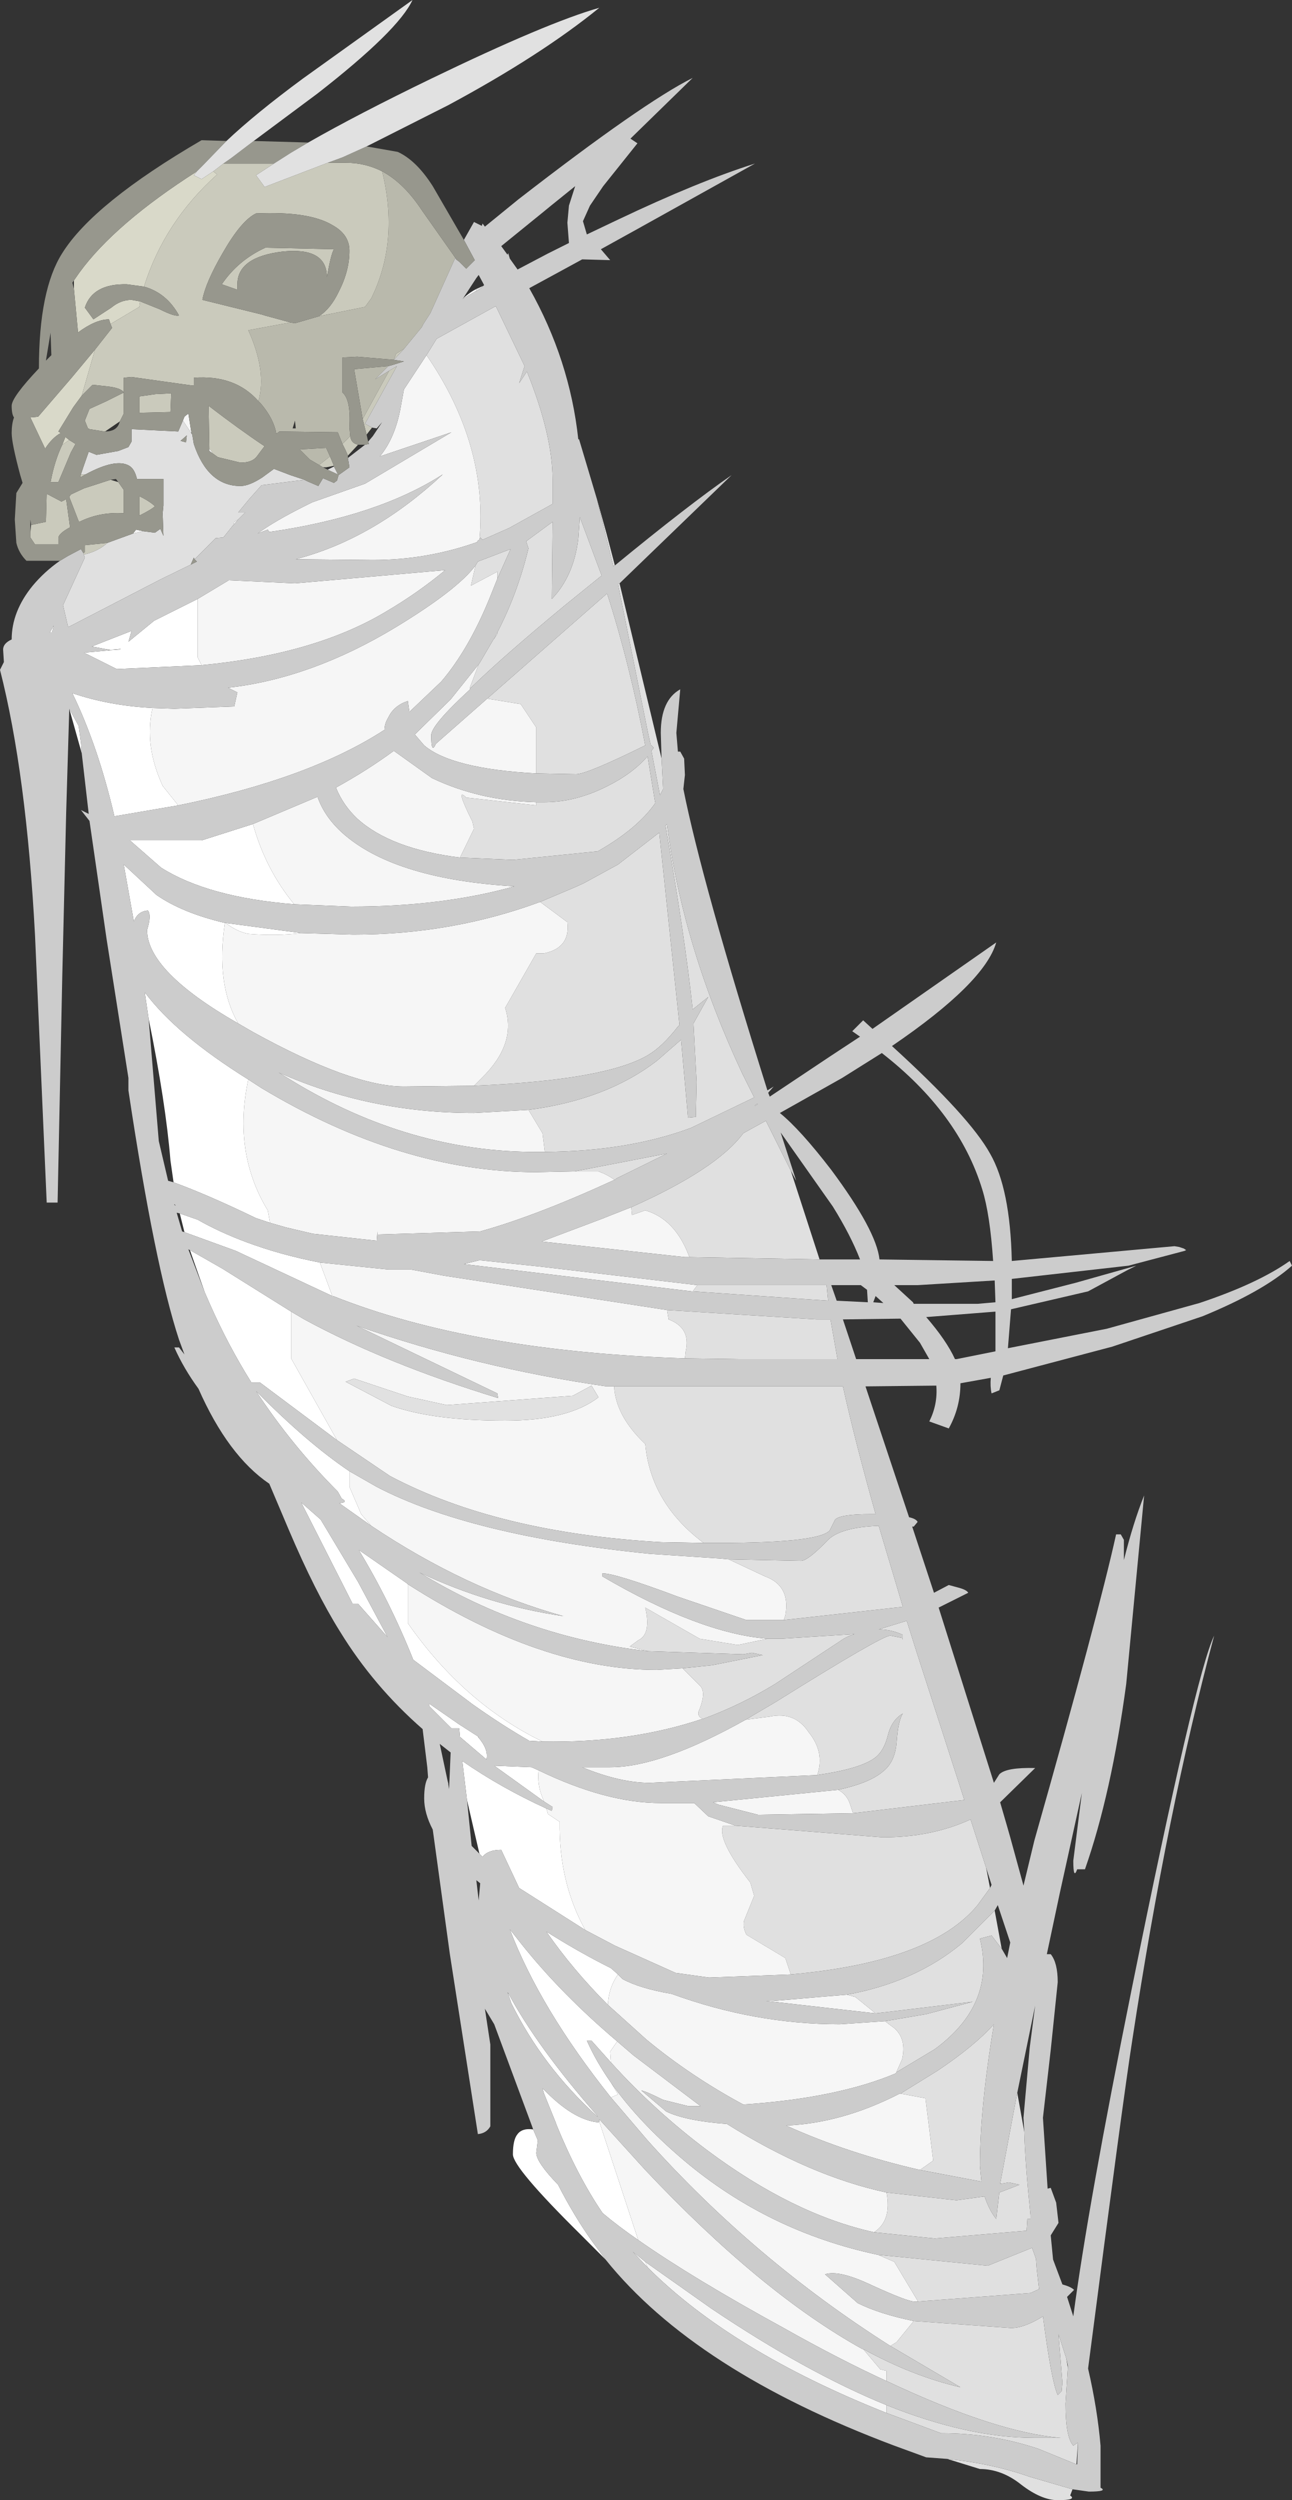 <?xml version="1.0" encoding="UTF-8" standalone="no"?>
<svg xmlns:ffdec="https://www.free-decompiler.com/flash" xmlns:xlink="http://www.w3.org/1999/xlink" ffdec:objectType="frame" height="160.5px" width="83.0px" xmlns="http://www.w3.org/2000/svg">
  <rect width="100%" height="100%" fill="#333333" stroke="none"/>
  <g transform="matrix(1.0, 0.0, 0.0, 1.0, 0.0, 0.0)">
    <use ffdec:characterId="1427" height="160.5" transform="matrix(1.0, 0.0, 0.0, 1.0, 0.0, 0.0)" width="83.0" xlink:href="#shape0"/>
  </g>
  <defs>
    <g id="shape0" transform="matrix(1.0, 0.0, 0.0, 1.0, 0.0, 0.0)">
      <path d="M24.55 11.0 Q25.95 11.75 27.1 13.5 L29.25 16.55 27.65 20.1 27.2 20.8 27.1 21.0 25.95 22.4 25.45 22.7 25.3 23.1 22.95 22.9 22.0 22.95 22.0 25.2 Q22.55 25.65 22.45 27.45 L22.5 28.0 22.0 28.5 21.7 27.75 17.95 27.7 17.75 27.85 Q17.6 26.9 16.75 25.9 L16.6 25.75 Q17.15 23.85 15.95 21.2 L18.65 20.7 18.95 20.75 20.5 20.3 23.45 19.7 23.85 19.15 Q25.65 15.5 24.55 11.0 M24.95 23.5 L24.1 24.35 25.0 23.8 23.3 26.9 22.75 23.7 24.95 23.5 M18.8 27.5 L19.0 27.5 18.95 27.0 18.8 27.5 M20.5 29.85 L19.9 29.5 19.25 28.85 20.95 28.75 21.2 29.3 20.5 29.85" fill="#b9b9ac" fill-rule="evenodd" stroke="none"/>
      <path d="M21.05 10.45 L22.25 10.45 Q23.45 10.45 24.55 11.0 25.65 15.5 23.85 19.15 L23.45 19.7 20.5 20.3 Q21.25 19.8 21.75 18.75 22.45 17.4 22.45 16.1 22.45 15.05 21.35 14.45 19.85 13.55 16.45 13.7 15.5 14.15 14.3 16.25 13.2 18.15 13.0 19.25 L16.85 20.2 17.0 20.25 18.65 20.7 15.95 21.2 Q17.15 23.85 16.6 25.75 15.1 24.05 12.45 24.25 L12.45 24.75 12.35 24.75 8.45 24.2 7.95 24.25 7.95 25.2 Q7.8 24.9 6.85 24.8 L5.95 24.7 5.25 25.4 6.1 22.45 7.2 21.05 7.1 20.8 8.95 19.7 9.0 19.35 10.25 19.85 Q11.25 20.35 11.5 20.25 10.7 18.8 9.25 18.4 10.55 14.25 13.95 11.2 L13.7 11.0 14.35 10.5 17.6 10.5 16.45 11.25 17.0 12.0 21.05 10.45 M21.45 16.0 Q21.25 16.35 21.0 17.8 21.0 15.85 18.15 16.15 15.25 16.5 15.25 18.25 L15.25 18.6 14.25 18.25 Q15.3 16.7 17.05 15.9 L21.45 16.0 M23.3 26.9 L25.0 23.8 25.5 23.5 23.45 27.2 23.9 27.45 23.55 27.9 23.3 26.9 M5.4 35.6 L5.35 35.5 5.45 35.45 5.45 35.0 6.9 34.85 Q6.3 35.4 5.4 35.6 M22.5 28.0 Q22.55 28.45 23.0 28.55 L22.35 29.25 22.2 28.9 22.0 28.5 22.5 28.0 M25.3 23.1 L25.45 22.7 25.95 22.4 25.3 23.1 M5.2 30.45 L5.3 30.45 5.5 30.45 5.15 30.65 5.2 30.45 M13.45 28.8 L13.4 26.05 Q15.35 27.55 17.0 28.65 L16.95 28.7 16.5 29.3 Q16.2 29.7 15.45 29.7 L14.0 29.35 13.65 29.1 13.6 29.0 13.45 28.8 M20.5 29.85 L21.2 29.3 21.45 29.9 20.95 30.0 20.75 30.0 20.5 29.85 M11.0 25.25 L10.95 26.45 8.95 26.5 8.95 25.45 10.0 25.3 11.0 25.25 M7.7 27.05 L6.75 27.7 6.7 27.7 5.75 27.55 5.7 27.5 5.7 27.55 5.65 27.5 5.45 27.0 5.75 26.25 6.85 25.75 7.95 25.2 7.95 26.55 7.7 27.05 M7.1 30.8 L7.6 30.95 7.95 31.45 7.95 32.95 Q6.4 32.85 5.1 33.5 L5.05 33.45 4.45 31.9 4.55 31.75 4.65 31.7 5.4 31.35 7.1 30.8 M4.45 28.25 L4.85 28.5 4.55 29.05 3.75 30.95 3.25 30.95 Q3.5 29.6 4.0 28.55 L4.45 28.25 M2.0 33.7 L2.95 33.5 3.0 31.7 3.95 32.2 4.25 32.05 4.5 33.85 Q3.75 34.25 3.75 34.55 L3.75 34.95 2.25 34.95 1.95 34.5 1.95 34.25 1.95 34.2 2.0 33.7 M8.95 32.2 L8.95 31.85 Q9.65 32.2 9.95 32.5 9.75 32.7 8.95 33.1 L8.95 32.2" fill="#cacabc" fill-rule="evenodd" stroke="none"/>
      <path d="M68.9 159.8 L68.75 160.2 Q69.2 160.5 67.95 160.5 66.9 160.5 65.6 159.5 64.35 158.5 62.95 158.5 L60.85 157.85 Q63.75 158.15 66.15 159.0 L68.9 159.8 M38.35 32.05 L38.95 34.2 39.5 36.3 39.4 36.35 38.35 32.05 M39.8 37.45 L42.5 48.7 42.6 50.65 42.4 51.05 41.85 48.2 42.0 48.0 41.8 47.8 41.65 47.15 39.7 37.5 39.8 37.45 M19.55 30.8 L16.8 31.15 16.0 32.05 15.3 32.9 15.75 32.9 15.3 33.35 Q15.15 33.45 15.05 33.5 L15.0 33.7 14.95 33.75 14.35 34.5 13.85 34.55 12.5 35.9 12.45 35.8 12.25 36.25 10.3 37.2 4.4 40.25 4.35 40.15 4.05 38.85 5.45 35.8 5.4 35.65 5.4 35.6 Q6.3 35.4 6.9 34.85 L8.55 34.25 9.2 34.1 9.95 34.2 10.3 33.95 10.5 34.4 10.45 32.95 10.5 32.45 10.5 32.1 10.5 30.75 8.8 30.75 Q8.65 30.1 8.3 29.9 7.45 29.4 5.5 30.45 L5.3 30.45 5.2 30.45 5.35 30.0 5.7 29.0 6.2 29.2 7.6 28.95 8.25 28.7 8.45 28.35 8.45 27.55 11.45 27.7 11.75 27.0 12.25 27.75 12.35 27.9 12.45 28.5 Q13.35 31.2 15.45 31.2 16.0 31.2 16.85 30.65 L17.6 30.1 18.65 30.5 19.55 30.8 M30.6 18.7 L30.6 18.55 31.05 18.35 30.9 18.5 30.6 18.7 M27.4 22.8 L28.05 21.75 31.85 19.65 33.7 23.5 33.35 24.6 33.85 23.85 Q35.5 27.95 35.5 30.8 L35.5 32.35 32.7 33.9 31.0 34.65 30.85 34.5 30.8 34.65 Q31.35 28.55 27.4 22.8 M11.95 28.4 L12.0 27.95 11.6 28.3 11.95 28.4 M30.55 36.3 L30.7 36.05 32.8 35.25 31.95 37.15 31.95 36.7 30.25 37.6 30.55 36.3 M31.95 40.6 Q33.25 38.1 33.95 35.2 L33.8 34.75 35.5 33.5 35.45 38.45 Q36.85 37.0 37.15 34.6 L37.25 33.2 38.65 36.95 36.3 38.85 Q32.3 42.15 30.2 44.2 L30.2 44.25 30.2 44.1 30.75 42.65 30.85 42.5 31.7 41.05 31.75 41.0 31.95 40.7 31.95 40.6 M31.3 44.85 L37.8 39.15 39.0 38.1 Q40.45 42.6 41.45 47.85 37.7 49.7 37.0 49.7 L34.45 49.65 34.45 46.7 33.45 45.2 31.3 44.85 M29.55 55.05 L30.45 53.2 30.35 52.75 Q29.2 50.45 29.95 51.2 L34.45 51.7 34.45 51.5 34.95 51.5 Q37.0 51.5 39.05 50.45 40.65 49.65 41.6 48.55 L42.05 51.3 42.1 51.55 Q40.95 53.2 38.4 54.65 L32.95 55.2 29.55 55.05 M30.45 69.7 L30.95 69.2 Q33.2 67.0 32.45 64.7 L34.45 61.2 34.95 61.2 Q36.65 60.85 36.45 59.2 L34.7 57.9 36.95 56.95 37.5 56.7 39.7 55.5 42.35 53.45 43.65 65.8 43.55 65.9 Q42.55 67.2 41.6 67.75 38.85 69.35 30.45 69.7 M35.0 73.95 L34.85 72.75 33.95 71.25 Q38.95 70.6 42.2 68.1 L43.75 66.75 44.2 71.75 44.7 71.7 44.75 69.45 44.55 65.7 45.5 64.0 44.5 64.8 Q44.0 60.1 42.75 53.0 L42.85 52.9 Q43.85 60.75 47.7 68.95 L48.45 70.45 44.4 72.4 Q40.4 73.9 35.0 73.95 M36.9 75.2 L42.85 74.05 39.6 75.65 39.5 75.75 Q39.0 75.4 38.45 75.2 L36.9 75.2 M39.45 89.0 L54.15 89.0 Q54.95 92.6 56.25 97.2 L55.95 97.2 Q54.0 97.2 53.65 97.55 L53.3 98.25 Q52.55 99.1 45.2 99.05 41.8 96.5 41.45 92.7 39.55 90.9 39.45 89.0 M44.5 82.9 L44.8 82.5 44.95 82.5 53.1 82.5 53.2 83.5 44.5 82.9 M44.3 80.7 L44.25 80.6 Q43.35 78.25 41.45 77.7 L40.6 78.0 40.55 77.5 Q46.05 75.05 47.75 72.75 L49.2 71.95 50.8 75.15 52.65 80.85 44.3 80.7 M42.85 84.1 L52.45 84.7 53.35 84.7 53.8 87.25 47.45 87.25 44.0 87.2 44.05 86.75 Q44.4 85.25 42.95 84.7 L42.85 84.1 M46.8 100.1 L51.45 100.2 Q51.9 100.2 53.15 98.9 53.95 98.05 56.45 97.95 L58.0 103.15 50.35 104.0 50.45 103.7 Q50.8 101.8 49.15 101.2 L46.8 100.1 M49.3 105.2 L49.35 105.2 50.2 105.2 54.9 104.9 Q54.55 105.0 54.2 105.2 L49.8 108.1 Q47.6 109.45 45.15 110.35 44.7 110.15 44.95 109.7 45.35 108.65 45.0 108.25 L43.85 107.1 45.75 106.9 49.0 106.25 48.3 106.1 47.75 106.2 41.65 106.0 40.45 105.7 41.0 105.3 Q41.85 104.9 41.45 103.2 L44.95 105.2 47.4 105.6 49.3 105.2 M48.5 70.95 L48.65 70.85 48.65 70.9 48.5 71.0 48.5 70.95 M63.9 122.65 L64.35 125.1 63.7 124.25 62.95 124.45 Q64.0 128.65 60.05 131.55 L57.55 133.05 57.55 133.1 57.95 132.2 Q58.25 130.9 57.45 130.2 L56.85 129.75 59.5 129.3 62.5 128.5 56.25 129.25 54.95 128.2 54.4 128.05 Q58.8 127.25 61.8 124.75 L63.9 122.65 M63.6 121.2 L62.8 122.3 Q59.8 125.95 50.8 126.75 L50.45 125.7 47.95 124.2 Q47.7 123.7 47.8 123.3 L48.45 121.7 48.2 120.85 Q46.05 118.1 46.45 117.2 L47.25 117.2 56.7 117.95 Q59.85 117.95 62.35 116.8 L63.35 119.9 63.6 121.2 M53.85 114.9 Q55.9 114.45 56.75 113.7 57.5 113.1 57.6 111.85 57.7 110.45 58.0 110.0 57.3 110.4 57.05 111.35 56.8 112.4 56.2 112.85 55.25 113.55 52.5 113.95 53.0 112.5 51.95 111.2 51.05 109.85 49.45 110.2 L47.9 110.4 49.85 109.25 Q56.65 105.0 57.2 105.0 L57.95 105.15 58.0 105.25 58.0 104.95 Q57.25 104.6 56.45 104.6 L58.25 104.05 58.85 105.95 61.95 115.55 54.8 116.4 54.6 115.8 Q54.4 115.2 53.85 114.9 M57.85 134.4 L60.2 132.95 Q62.6 131.35 63.85 129.95 62.95 135.3 62.95 139.05 L63.05 140.05 59.1 139.3 59.95 138.7 59.45 134.7 57.85 134.4 M56.15 143.3 Q57.3 142.55 56.95 140.75 L61.45 141.25 63.25 141.0 Q63.55 141.9 64.0 142.45 L64.2 140.75 65.5 140.25 64.8 140.1 64.25 140.2 65.35 134.35 65.8 136.85 Q65.85 138.8 66.2 142.2 L66.2 142.45 66.0 142.45 65.95 143.2 60.05 143.7 56.15 143.3 M56.95 154.9 L56.95 154.4 Q62.2 156.5 66.45 156.5 L68.15 156.5 Q63.95 156.15 56.95 152.85 L56.95 152.2 56.55 152.1 55.45 150.8 Q58.65 152.55 61.7 153.25 L57.2 150.6 57.6 150.35 58.7 149.0 64.95 149.45 Q65.8 149.45 67.0 148.7 67.55 152.9 67.95 153.75 L68.2 153.5 68.25 152.95 68.0 149.85 68.5 151.4 68.6 152.0 68.45 154.3 Q68.45 156.45 68.95 157.0 L69.25 156.8 69.15 158.2 66.7 157.2 Q63.7 156.2 60.45 156.2 L56.95 154.9 M58.95 147.75 L58.95 147.7 57.45 145.2 56.4 144.75 63.45 145.45 66.3 144.3 66.55 145.0 66.6 145.65 66.75 146.95 66.2 147.2 58.95 147.75" fill="#e0e0e0" fill-rule="evenodd" stroke="none"/>
      <path d="M15.3 33.35 L15.0 33.7 15.05 33.5 Q15.15 33.45 15.3 33.35 M5.4 35.65 L5.4 35.6 5.4 35.65 M30.6 18.7 L30.55 18.7 29.7 19.2 29.75 19.15 Q30.2 18.75 30.6 18.55 L30.6 18.7 M27.4 22.8 Q31.35 28.55 30.8 34.65 L30.7 34.7 30.65 34.8 Q27.4 35.95 23.95 35.95 L19.0 35.9 Q24.0 34.6 28.45 30.45 24.25 33.15 17.3 34.15 L17.2 34.0 16.55 34.25 Q17.65 33.45 19.55 32.5 L20.05 32.25 23.45 31.05 29.0 27.75 24.4 29.3 Q25.4 28.1 25.75 26.1 L25.95 25.0 27.4 22.8 M12.25 27.75 L11.75 27.0 11.85 26.75 Q11.9 26.7 12.1 26.55 L12.3 27.8 12.25 27.75 M9.2 34.1 L8.55 34.25 8.7 34.05 8.75 34.0 9.2 34.1 M13.45 28.8 L13.6 29.0 13.65 29.1 13.45 28.95 13.45 28.8 M12.95 42.7 L12.7 42.2 12.7 38.45 14.7 37.25 18.95 37.45 28.6 36.6 Q26.85 38.05 24.9 39.2 20.3 42.0 12.95 42.7 M3.35 40.6 L3.2 40.6 3.45 40.15 3.35 40.6 M11.45 51.7 L10.45 50.45 Q9.25 47.85 9.8 45.45 L11.2 45.5 15.05 45.35 15.25 44.45 14.65 44.15 Q20.0 43.55 25.45 40.25 29.4 37.85 30.55 36.3 L30.25 37.6 31.95 36.7 31.95 37.15 31.45 38.4 Q30.1 41.7 28.35 43.75 L26.3 45.7 26.2 45.0 Q25.3 45.3 24.95 46.05 24.7 46.45 24.7 46.85 19.85 50.0 11.45 51.7 M31.95 40.6 L31.95 40.7 31.75 41.0 31.95 40.6 M30.75 42.65 L30.2 44.1 30.2 44.25 Q27.7 46.55 27.7 47.2 27.7 48.45 28.0 47.75 L31.3 44.85 33.45 45.2 34.45 46.7 34.45 49.65 Q29.0 49.35 27.25 47.85 L26.65 47.15 28.95 44.9 30.75 42.65 M34.45 51.5 L34.45 51.7 29.95 51.2 Q29.2 50.45 30.35 52.75 L30.45 53.2 29.55 55.05 Q25.1 54.5 22.95 52.55 22.05 51.7 21.6 50.6 L21.6 50.55 Q23.6 49.45 25.3 48.2 L27.75 49.95 Q30.8 51.4 34.45 51.5 M34.7 57.9 L36.45 59.2 Q36.65 60.85 34.95 61.2 L34.45 61.2 32.45 64.7 Q33.2 67.0 30.95 69.2 L30.45 69.7 25.95 69.75 Q22.6 69.75 16.25 66.25 L15.3 65.7 Q13.85 63.15 14.45 59.25 L14.5 59.25 Q15.2 59.8 15.95 59.95 17.75 60.1 19.35 59.9 L22.7 60.0 Q29.0 60.0 34.7 57.9 M16.25 52.9 L20.4 51.15 20.45 51.3 Q20.95 52.6 22.2 53.65 25.55 56.45 33.05 56.9 28.4 58.2 22.55 58.2 L18.9 58.05 Q17.05 55.8 16.25 52.9 M33.95 71.25 L34.85 72.75 35.0 73.95 34.45 73.95 Q26.3 73.95 18.8 69.4 L17.9 68.85 Q23.75 71.45 30.45 71.45 L33.95 71.25 M17.35 78.5 L17.2 77.7 Q14.95 74.0 15.95 69.3 L16.8 69.85 Q25.8 75.25 34.45 75.25 L36.8 75.2 36.9 75.2 38.45 75.2 Q39.0 75.4 39.5 75.75 L39.45 75.75 Q34.45 78.05 30.85 79.05 L24.25 79.25 24.25 79.05 24.2 79.65 20.1 79.2 18.4 78.8 17.35 78.5 M21.35 83.2 L20.55 81.05 24.95 81.5 25.0 81.5 25.15 81.5 26.4 81.5 28.55 81.9 42.85 84.1 42.95 84.7 Q44.4 85.25 44.05 86.75 L44.0 87.2 Q30.3 86.75 21.4 83.2 L21.35 83.2 M18.7 84.2 L19.55 84.7 Q24.8 87.55 32.0 89.75 L31.95 89.45 22.9 85.1 Q30.65 87.8 38.95 89.0 L39.45 89.0 Q39.55 90.9 41.45 92.7 41.8 96.5 45.2 99.05 L42.5 99.0 Q31.95 98.4 25.05 94.75 L21.65 92.45 18.7 87.2 18.7 84.2 M44.5 82.9 L44.45 82.9 29.8 81.15 30.8 80.9 34.6 81.3 44.8 82.5 44.5 82.9 M44.3 80.7 L44.0 80.7 34.8 79.7 38.65 78.25 40.55 77.5 40.6 78.0 41.45 77.7 Q43.35 78.25 44.25 80.6 L44.3 80.7 M28.7 90.2 L26.2 89.65 22.75 88.5 22.2 88.7 25.15 90.25 Q27.85 91.2 32.45 91.2 36.5 91.2 38.45 89.7 L38.0 88.95 36.8 89.6 28.7 90.2 M22.45 94.45 L24.2 95.45 Q30.25 98.6 41.75 99.75 L46.25 100.05 46.75 100.1 46.8 100.1 49.15 101.2 Q50.8 101.8 50.45 103.7 L50.35 104.0 47.95 104.0 43.55 102.5 Q39.55 101.0 38.7 101.0 L38.7 101.2 Q44.95 104.85 49.3 105.2 L47.4 105.6 44.95 105.2 41.45 103.2 Q41.85 104.9 41.0 105.3 L40.45 105.7 41.65 106.0 Q33.75 105.1 26.95 100.95 31.4 103.05 36.2 103.75 29.9 102.0 23.85 97.95 L23.2 97.2 22.45 95.45 22.45 94.45 M45.15 110.35 L45.1 110.35 Q40.5 111.9 34.85 111.8 29.8 109.35 26.2 104.2 L26.2 101.7 Q34.8 107.2 42.2 107.2 L43.85 107.1 45.0 108.25 Q45.35 108.65 44.95 109.7 44.7 110.15 45.15 110.35 M57.55 133.1 Q53.75 134.7 47.75 135.1 44.4 133.3 41.55 130.95 L39.05 128.7 Q39.1 127.6 39.7 126.75 L40.0 127.05 Q41.1 127.65 43.15 128.0 48.5 129.95 53.95 129.95 L56.85 129.75 57.45 130.2 Q58.25 130.9 57.95 132.2 L57.55 133.1 M56.25 129.25 L49.2 128.45 49.7 128.45 54.4 128.05 54.95 128.2 56.25 129.25 M50.8 126.75 L45.55 126.95 43.4 126.65 39.5 124.9 37.6 123.9 Q35.9 120.85 35.95 116.95 L35.2 116.45 35.1 116.1 35.45 116.25 35.5 116.0 34.95 115.65 34.85 115.4 Q34.5 114.55 34.6 113.65 38.95 115.75 42.45 115.75 L44.6 115.75 45.5 116.6 47.25 117.2 46.45 117.2 Q46.05 118.1 48.2 120.85 L48.45 121.7 47.8 123.3 Q47.7 123.7 47.95 124.2 L50.45 125.7 50.8 126.75 M53.85 114.9 Q54.4 115.2 54.6 115.8 L54.8 116.4 48.7 116.5 46.15 115.85 45.8 115.7 53.85 114.9 M47.9 110.4 L49.45 110.2 Q51.05 109.85 51.95 111.2 53.0 112.5 52.5 113.95 L41.75 114.45 Q39.85 114.45 37.4 113.45 L39.2 113.45 Q42.45 113.45 47.9 110.4 M59.1 139.3 Q54.5 138.25 50.5 136.45 54.1 136.3 57.8 134.4 L57.85 134.4 59.45 134.7 59.95 138.7 59.1 139.3 M39.65 131.05 L40.7 131.95 45.0 135.2 44.2 135.2 42.6 134.8 Q41.5 134.25 41.2 134.2 L42.8 135.55 Q44.05 136.15 46.7 136.35 52.05 139.7 56.95 140.75 57.3 142.55 56.15 143.3 50.95 142.15 45.45 138.05 42.05 135.5 39.25 132.4 L39.2 131.7 39.65 131.05 M41.45 145.2 L45.7 148.2 Q51.8 152.3 56.95 154.4 L56.95 154.9 Q47.0 150.95 41.6 145.55 L41.45 145.2 M56.95 152.85 Q53.9 151.45 50.35 149.45 44.5 146.25 41.0 143.8 L38.5 136.2 38.5 136.05 41.45 139.3 Q48.9 147.2 55.4 150.8 L55.45 150.8 56.55 152.1 56.95 152.2 56.95 152.85 M57.2 150.6 Q48.45 145.05 41.6 137.4 L39.25 134.65 39.7 134.45 39.25 133.7 Q41.0 136.2 43.95 138.7 49.35 143.25 56.4 144.75 L57.45 145.2 58.95 147.7 58.95 147.75 58.75 147.75 Q58.3 147.75 56.0 146.7 53.9 145.7 53.0 146.0 L55.1 147.85 Q56.5 148.55 58.7 149.0 L57.6 150.35 57.2 150.6 M38.35 135.8 L38.4 135.9 38.35 135.85 38.35 135.8" fill="#f6f6f6" fill-rule="evenodd" stroke="none"/>
      <path d="M12.65 11.0 L12.45 11.25 12.95 11.5 13.7 11.0 13.95 11.2 Q10.55 14.25 9.25 18.4 L8.15 18.25 Q5.95 18.2 5.45 19.75 L6.0 20.5 7.15 19.75 Q7.75 19.25 8.45 19.25 L9.0 19.35 8.95 19.7 7.1 20.8 7.0 20.5 Q6.15 20.5 5.0 21.35 L5.0 21.2 4.75 18.55 4.75 18.0 5.1 17.5 Q7.4 14.35 12.65 11.0 M6.1 22.45 L5.25 25.4 4.7 26.15 3.75 27.7 3.9 27.8 Q3.35 28.1 2.9 28.8 L1.95 26.8 2.45 26.75 4.6 24.25 6.1 22.45 M4.0 28.55 L4.2 28.05 4.45 28.25 4.0 28.55" fill="#d9d9c9" fill-rule="evenodd" stroke="none"/>
      <path d="M38.9 145.05 L37.25 143.4 Q32.95 139.15 32.95 138.3 32.95 137.35 33.25 137.0 33.55 136.6 34.25 136.7 L34.55 137.4 34.45 138.2 Q34.45 138.8 35.85 140.25 36.9 142.3 38.05 143.9 L38.9 145.05 M5.25 48.35 L4.45 45.5 5.05 46.6 5.2 47.7 5.25 48.35 M7.05 41.7 L6.95 41.7 5.9 41.5 8.45 40.5 8.25 41.2 9.9 39.85 12.7 38.45 12.7 42.2 12.95 42.7 7.5 42.95 5.4 41.9 7.0 41.75 7.7 41.7 7.75 41.65 7.2 41.7 7.05 41.7 M11.45 51.7 L7.35 52.4 Q6.3 47.9 4.65 44.5 7.0 45.3 9.8 45.45 9.25 47.85 10.45 50.45 L11.45 51.7 M19.35 59.9 Q17.75 60.1 15.95 59.95 15.2 59.8 14.5 59.25 L19.35 59.9 M14.45 59.25 Q13.85 63.15 15.3 65.7 9.45 62.35 9.45 59.7 9.75 58.75 9.5 58.45 8.85 58.5 8.6 59.15 L7.95 55.5 10.05 57.45 Q11.7 58.6 14.45 59.25 M16.25 52.9 Q17.05 55.8 18.9 58.05 13.35 57.6 10.35 55.7 L8.35 53.95 12.95 53.95 16.25 52.9 M9.55 65.4 L9.3 63.7 Q11.3 66.4 15.95 69.3 14.95 74.0 17.2 77.7 L17.35 78.5 16.45 78.2 Q13.35 76.7 11.15 75.9 L10.95 74.5 Q10.65 70.8 9.55 65.4 M11.85 79.1 L11.55 77.9 12.7 78.3 Q14.1 79.1 15.85 79.75 18.0 80.55 20.55 81.05 L21.35 83.2 15.15 80.3 11.85 79.1 M13.15 82.95 L12.2 80.25 14.3 81.45 18.7 84.2 18.7 87.2 21.65 92.45 16.7 88.75 16.15 88.75 Q14.65 86.35 13.5 83.75 L13.15 82.95 M23.85 97.95 L21.8 96.5 Q22.4 96.45 21.95 96.2 L21.7 95.75 Q18.75 92.8 16.45 89.3 19.7 92.6 22.45 94.45 L22.45 95.45 23.2 97.2 23.85 97.95 M34.85 111.8 L34.0 111.75 Q32.25 110.75 30.35 109.4 L26.55 106.55 Q25.05 102.8 23.05 99.5 L26.15 101.65 26.2 101.7 26.2 104.2 Q29.8 109.35 34.85 111.8 M19.35 96.45 L20.6 97.55 23.0 101.55 24.9 105.1 23.0 102.95 22.65 102.95 19.35 96.45 M39.05 128.7 Q36.8 126.45 35.1 124.0 L35.5 124.25 Q37.35 125.4 39.25 126.35 L39.7 126.75 Q39.1 127.6 39.05 128.7 M37.6 123.9 L33.35 121.2 32.2 118.75 Q31.35 118.75 31.0 119.2 L30.8 119.0 30.0 115.55 29.7 113.05 Q32.15 114.75 35.1 116.1 L35.2 116.45 35.95 116.95 Q35.9 120.85 37.6 123.9 M34.95 115.65 L31.75 113.35 34.15 113.45 34.6 113.65 Q34.5 114.55 34.85 115.4 L34.95 115.65 M39.65 131.05 L39.2 131.7 39.25 132.4 38.0 131.0 37.7 131.0 Q38.3 132.35 39.25 133.7 L39.7 134.45 39.25 134.65 Q34.7 128.95 32.75 123.85 L33.5 124.8 Q36.05 128.0 39.65 131.05 M41.45 145.2 L41.6 145.55 40.65 144.55 41.45 145.2 M41.0 143.8 Q39.7 142.9 38.75 142.1 L38.7 142.05 Q37.1 139.7 35.75 136.4 L35.7 136.25 34.95 134.4 34.85 134.05 Q36.8 136.1 38.45 136.25 L38.5 136.2 41.0 143.8 M27.6 109.55 L27.55 109.35 29.5 110.7 30.75 111.5 30.7 111.5 Q31.4 112.3 31.25 112.95 L29.55 111.5 29.5 110.95 29.0 110.95 27.6 109.55 M32.65 127.95 Q34.5 131.4 38.35 135.8 L38.35 135.85 Q34.85 132.65 32.85 128.6 L32.65 128.0 32.65 127.95" fill="#ffffff" fill-rule="evenodd" stroke="none"/>
      <path d="M42.5 48.7 L42.45 47.05 Q42.45 44.95 43.7 44.25 L43.45 47.05 43.55 48.25 43.7 48.25 43.95 48.7 44.0 49.75 43.9 50.65 Q45.1 56.65 49.3 70.0 L49.7 69.75 49.35 70.15 49.45 70.4 53.35 67.8 55.25 66.55 54.75 66.2 55.2 65.75 55.45 65.5 56.05 66.05 64.0 60.5 Q63.25 63.1 57.3 67.15 62.3 71.7 63.6 74.05 64.9 76.3 65.0 80.95 L75.45 80.0 75.75 80.05 76.05 80.15 76.2 80.25 76.1 80.3 72.5 81.25 65.0 82.1 65.0 83.4 69.1 82.35 73.0 81.25 72.4 81.55 69.9 82.9 64.95 84.05 64.75 86.55 71.1 85.3 77.05 83.65 Q80.8 82.4 82.85 80.95 L83.0 81.25 Q81.15 82.9 77.25 84.5 L71.45 86.45 64.45 88.3 64.2 89.25 63.7 89.45 Q63.6 89.0 63.65 88.45 L61.7 88.8 Q61.7 90.35 60.95 91.7 L59.7 91.25 Q60.25 90.15 60.15 88.95 L55.6 89.0 58.4 97.4 Q58.85 97.5 58.95 97.7 L58.7 98.0 58.6 98.0 60.0 102.25 60.95 101.75 61.5 101.9 Q62.1 102.05 62.2 102.25 L60.3 103.2 63.85 114.45 64.2 113.9 Q64.65 113.45 66.5 113.5 L64.25 115.7 64.7 117.25 64.9 117.95 65.75 121.05 66.45 118.15 Q70.55 103.7 71.7 98.5 L72.0 98.5 72.2 98.85 72.2 99.8 72.2 100.15 Q72.8 97.75 73.5 96.0 L72.35 108.1 Q71.4 115.15 69.7 120.0 L69.2 120.0 Q68.95 120.7 68.95 119.45 L69.5 115.1 68.1 121.45 67.25 125.45 67.5 125.45 Q67.95 126.0 67.95 127.25 L67.5 131.6 67.0 135.95 67.3 140.5 67.5 140.45 67.85 141.4 68.0 142.7 67.5 143.5 67.65 145.05 68.25 146.65 Q68.8 146.8 69.0 147.0 L68.55 147.45 68.95 148.7 Q69.9 141.55 72.7 127.7 76.8 107.45 78.0 105.0 75.0 116.2 72.75 130.9 72.15 134.7 69.9 152.05 70.5 154.65 70.7 157.0 L70.7 159.7 Q71.2 159.95 69.95 159.95 L68.9 159.8 66.15 159.0 Q63.75 158.15 60.85 157.85 L59.5 157.75 57.45 157.0 Q44.65 152.2 38.9 145.05 L38.05 143.9 Q36.9 142.3 35.85 140.25 34.45 138.8 34.45 138.2 L34.55 137.4 34.25 136.7 34.2 136.55 31.75 129.95 31.15 128.95 31.5 131.25 31.5 136.5 Q31.25 136.95 30.7 137.0 L28.9 125.45 27.8 117.45 Q27.25 116.4 27.25 115.45 27.25 114.5 27.5 114.1 L27.45 113.45 27.15 111.0 Q24.0 108.25 21.85 104.75 20.25 102.2 18.55 98.2 L17.3 95.25 Q14.65 93.45 12.75 89.15 11.8 87.85 11.2 86.5 L11.5 86.5 11.85 86.95 11.5 86.0 Q9.95 81.3 8.25 70.0 L8.25 69.2 6.85 60.3 5.75 52.7 5.2 52.0 5.7 52.25 5.25 48.35 5.2 47.7 5.05 46.6 4.45 45.5 4.25 52.2 4.0 62.7 3.7 77.2 3.0 77.2 2.25 60.05 Q1.7 49.65 0.0 43.0 L0.25 42.5 0.2 41.7 Q0.2 41.3 0.75 41.05 0.75 39.25 2.1 37.6 2.85 36.7 3.85 36.0 L4.35 35.7 5.2 35.25 5.35 35.5 5.4 35.6 5.4 35.65 5.45 35.8 4.05 38.85 4.35 40.15 4.4 40.25 10.3 37.2 12.25 36.25 12.65 36.05 12.5 35.9 13.85 34.55 14.35 34.5 14.95 33.75 15.0 33.7 15.3 33.35 15.75 32.9 15.3 32.9 16.0 32.05 16.8 31.15 19.55 30.8 19.75 30.9 20.45 31.2 20.75 30.7 21.45 31.0 21.65 30.85 21.75 30.5 22.45 30.0 22.35 29.4 23.45 28.55 23.7 28.5 23.65 28.35 23.95 28.0 24.55 27.1 24.2 27.5 23.9 27.45 23.45 27.2 25.5 23.5 25.0 23.8 24.1 24.35 24.95 23.5 25.15 23.45 25.95 23.2 25.3 23.1 25.95 22.4 27.1 21.0 27.2 20.8 27.65 20.1 29.25 16.55 29.3 16.65 29.5 16.8 29.95 17.25 30.5 16.7 29.8 15.4 30.45 14.25 30.95 14.5 31.0 14.35 31.15 14.55 33.3 12.8 Q41.3 6.6 44.5 5.0 L40.5 8.9 40.95 9.2 38.75 11.95 37.9 13.2 37.45 14.2 37.7 15.05 39.7 14.1 Q44.85 11.65 48.5 10.5 L40.95 14.7 38.6 16.0 39.2 16.7 37.4 16.65 36.3 17.25 Q35.1 17.9 34.0 18.5 36.6 23.1 37.15 28.2 L37.2 28.2 38.35 32.05 39.4 36.35 39.5 36.3 Q44.25 32.4 47.0 30.5 L39.8 37.45 39.7 37.5 41.65 47.15 41.8 47.8 42.0 48.0 41.85 48.2 42.4 51.05 42.6 50.65 42.5 48.7 M29.75 19.15 L29.7 19.2 30.55 18.7 30.6 18.7 30.9 18.5 31.05 18.35 31.1 18.3 30.75 17.65 30.6 17.85 29.75 19.15 M30.8 34.65 L30.85 34.5 31.0 34.65 32.7 33.9 35.5 32.35 35.5 30.8 Q35.5 27.95 33.85 23.85 L33.35 24.6 33.7 23.5 31.85 19.65 28.05 21.75 27.4 22.8 25.95 25.0 25.75 26.1 Q25.4 28.1 24.4 29.3 L29.0 27.75 23.45 31.05 20.05 32.25 19.55 32.5 Q17.65 33.45 16.55 34.25 L17.2 34.0 17.3 34.15 Q24.25 33.15 28.45 30.45 24.0 34.6 19.0 35.9 L23.95 35.95 Q27.4 35.95 30.65 34.8 L30.7 34.7 30.8 34.65 M36.45 14.3 L36.55 13.2 36.95 11.95 35.4 13.2 34.85 13.65 32.2 15.8 32.6 16.35 32.65 16.25 32.75 16.6 33.25 17.3 35.15 16.3 36.55 15.6 36.45 14.3 M6.95 41.7 L7.0 41.75 5.4 41.9 7.5 42.95 12.95 42.7 Q20.3 42.0 24.9 39.2 26.85 38.05 28.6 36.6 L18.95 37.45 14.7 37.25 12.7 38.45 9.9 39.85 8.25 41.2 8.45 40.5 5.9 41.5 6.95 41.7 M3.35 40.6 L3.45 40.15 3.2 40.6 3.35 40.6 M9.8 45.45 Q7.0 45.3 4.65 44.5 6.3 47.9 7.35 52.4 L11.45 51.7 Q19.85 50.0 24.7 46.85 24.7 46.45 24.95 46.05 25.3 45.3 26.2 45.0 L26.3 45.7 28.35 43.75 Q30.1 41.7 31.45 38.4 L31.95 37.15 32.8 35.25 30.7 36.05 30.55 36.3 Q29.4 37.85 25.45 40.25 20.0 43.55 14.65 44.15 L15.25 44.45 15.05 45.35 11.2 45.5 9.8 45.45 M30.2 44.25 L30.2 44.2 Q32.3 42.15 36.3 38.85 L38.65 36.95 37.25 33.2 37.15 34.6 Q36.85 37.0 35.45 38.45 L35.5 33.5 33.8 34.75 33.95 35.2 Q33.25 38.1 31.95 40.6 L31.75 41.0 31.7 41.05 30.85 42.5 30.75 42.65 28.95 44.9 26.65 47.15 27.25 47.85 Q29.0 49.35 34.45 49.65 L37.0 49.7 Q37.7 49.7 41.45 47.85 40.45 42.6 39.0 38.1 L37.8 39.15 31.3 44.85 28.0 47.75 Q27.7 48.45 27.7 47.2 27.7 46.55 30.2 44.25 M29.55 55.05 L32.95 55.2 38.4 54.65 Q40.95 53.2 42.1 51.55 L42.05 51.3 41.6 48.55 Q40.65 49.65 39.05 50.45 37.0 51.5 34.95 51.5 L34.45 51.5 Q30.8 51.4 27.75 49.95 L25.3 48.2 Q23.6 49.45 21.6 50.55 L21.6 50.6 Q22.05 51.7 22.95 52.55 25.1 54.5 29.55 55.05 M30.45 69.7 Q38.85 69.35 41.6 67.75 42.55 67.2 43.55 65.9 L43.65 65.8 42.35 53.45 39.7 55.5 37.5 56.7 36.95 56.95 34.7 57.9 Q29.0 60.0 22.7 60.0 L19.35 59.9 14.5 59.25 14.45 59.25 Q11.7 58.6 10.05 57.45 L7.95 55.5 8.6 59.15 Q8.85 58.5 9.5 58.45 9.75 58.75 9.45 59.7 9.45 62.35 15.3 65.7 L16.25 66.25 Q22.6 69.75 25.95 69.75 L30.45 69.7 M18.9 58.05 L22.55 58.2 Q28.4 58.2 33.05 56.9 25.55 56.45 22.2 53.65 20.95 52.6 20.45 51.3 L20.4 51.15 16.25 52.9 12.95 53.95 8.35 53.95 10.35 55.7 Q13.35 57.6 18.9 58.05 M33.95 71.25 L30.45 71.45 Q23.75 71.45 17.9 68.85 L18.8 69.4 Q26.3 73.95 34.45 73.95 L35.0 73.95 Q40.4 73.9 44.4 72.4 L48.45 70.45 47.7 68.95 Q43.85 60.75 42.85 52.9 L42.75 53.0 Q44.0 60.1 44.5 64.8 L45.5 64.0 44.55 65.7 44.75 69.45 44.7 71.7 44.2 71.75 43.75 66.75 42.2 68.1 Q38.95 70.6 33.95 71.25 M15.95 69.3 Q11.3 66.4 9.3 63.7 L9.55 65.4 10.2 73.25 10.8 75.8 11.15 75.9 Q13.35 76.7 16.45 78.2 L17.35 78.5 18.4 78.8 20.1 79.2 24.2 79.65 24.25 79.05 24.25 79.25 30.85 79.05 Q34.45 78.05 39.45 75.75 L39.5 75.75 39.6 75.65 42.85 74.05 36.9 75.2 36.8 75.2 34.45 75.25 Q25.8 75.25 16.8 69.85 L15.95 69.3 M11.55 77.9 L11.35 77.85 11.7 79.05 11.85 79.1 15.15 80.3 21.35 83.2 21.4 83.2 Q30.3 86.75 44.0 87.2 L47.45 87.25 53.8 87.25 53.35 84.7 52.45 84.7 42.85 84.1 28.55 81.9 26.4 81.5 25.15 81.5 25.0 81.5 24.95 81.5 20.55 81.05 Q18.0 80.55 15.85 79.75 14.1 79.1 12.7 78.3 L11.55 77.9 M11.3 77.4 L11.2 77.3 11.2 77.35 11.3 77.4 M12.2 80.25 L12.1 80.2 13.15 82.95 13.5 83.75 Q14.65 86.35 16.15 88.75 L16.7 88.75 21.65 92.45 25.05 94.75 Q31.95 98.4 42.5 99.0 L45.2 99.05 Q52.55 99.1 53.3 98.25 L53.65 97.55 Q54.0 97.2 55.95 97.2 L56.25 97.2 Q54.95 92.6 54.15 89.0 L39.45 89.0 38.95 89.0 Q30.65 87.8 22.9 85.1 L31.95 89.45 32.0 89.75 Q24.8 87.55 19.55 84.7 L18.7 84.2 14.3 81.45 12.2 80.25 M44.8 82.5 L34.6 81.3 30.8 80.9 29.8 81.15 44.45 82.9 44.5 82.9 53.2 83.5 53.1 82.5 44.95 82.5 44.8 82.5 M40.55 77.5 L38.65 78.25 34.8 79.7 44.0 80.7 44.3 80.7 52.65 80.85 55.25 80.85 Q54.65 79.3 53.5 77.45 L50.15 72.7 51.15 75.8 50.8 75.15 49.2 71.95 47.75 72.75 Q46.05 75.05 40.55 77.5 M22.45 94.45 Q19.7 92.6 16.45 89.3 18.75 92.8 21.7 95.75 L21.95 96.2 Q22.4 96.45 21.8 96.5 L23.85 97.95 Q29.9 102.0 36.2 103.75 31.4 103.05 26.95 100.95 33.75 105.1 41.65 106.0 L47.75 106.2 48.3 106.1 49.0 106.25 45.75 106.9 43.85 107.1 42.2 107.2 Q34.8 107.2 26.2 101.7 L26.15 101.65 23.05 99.5 Q25.05 102.8 26.55 106.55 L30.35 109.4 Q32.25 110.75 34.0 111.75 L34.85 111.8 Q40.5 111.9 45.1 110.35 L45.15 110.35 Q47.6 109.45 49.8 108.1 L54.2 105.2 Q54.55 105.0 54.9 104.9 L50.2 105.2 49.35 105.2 49.3 105.2 Q44.95 104.85 38.7 101.2 L38.7 101.0 Q39.55 101.0 43.55 102.5 L47.95 104.0 50.35 104.0 58.0 103.15 56.45 97.95 Q53.95 98.05 53.15 98.9 51.9 100.2 51.45 100.2 L46.8 100.1 46.75 100.1 46.25 100.05 41.75 99.75 Q30.25 98.6 24.2 95.45 L22.45 94.45 M19.35 96.45 L22.65 102.95 23.0 102.95 24.9 105.1 23.0 101.55 20.6 97.55 19.35 96.45 M48.5 70.95 L48.5 71.0 48.65 70.9 48.65 70.85 48.5 70.95 M54.1 69.2 L50.1 71.45 Q51.4 72.5 53.4 75.1 56.3 79.0 56.5 80.85 L63.8 80.95 Q63.6 77.95 63.1 76.35 61.6 71.45 56.65 67.6 L54.1 69.2 M53.75 83.5 L55.75 83.6 55.7 82.8 55.3 82.5 53.4 82.5 53.75 83.5 M56.1 83.6 L56.75 83.65 56.25 83.2 56.1 83.6 M58.7 83.7 L62.8 83.7 63.95 83.6 63.9 82.2 58.95 82.5 57.45 82.5 58.65 83.6 58.7 83.7 M57.85 84.65 L54.15 84.7 55.0 87.25 59.7 87.25 59.1 86.2 57.85 84.65 M63.95 84.2 L59.5 84.55 Q60.8 86.05 61.35 87.25 L61.45 87.25 63.95 86.75 63.95 86.2 63.95 84.2 M64.35 125.1 L64.7 125.7 64.9 124.7 64.1 122.3 63.9 122.65 61.8 124.75 Q58.8 127.25 54.4 128.05 L49.7 128.45 49.2 128.45 56.25 129.25 62.5 128.5 59.5 129.3 56.85 129.75 53.95 129.95 Q48.5 129.95 43.15 128.0 41.1 127.65 40.0 127.05 L39.7 126.75 39.25 126.35 Q37.35 125.4 35.5 124.25 L35.1 124.0 Q36.8 126.45 39.05 128.7 L41.55 130.95 Q44.4 133.3 47.75 135.1 53.75 134.7 57.55 133.1 L57.55 133.05 60.05 131.55 Q64.0 128.65 62.95 124.45 L63.7 124.25 64.35 125.1 M63.6 121.2 L63.7 121.0 63.35 119.9 62.35 116.8 Q59.85 117.95 56.7 117.95 L47.25 117.2 45.5 116.6 44.6 115.75 42.45 115.75 Q38.95 115.75 34.6 113.65 L34.15 113.45 31.75 113.35 34.95 115.65 35.5 116.0 35.45 116.25 35.1 116.1 Q32.15 114.75 29.7 113.05 L30.0 115.55 30.3 118.5 30.8 119.0 31.0 119.2 Q31.35 118.75 32.2 118.75 L33.35 121.2 37.6 123.9 39.5 124.9 43.4 126.65 45.55 126.95 50.8 126.75 Q59.8 125.95 62.8 122.3 L63.6 121.2 M52.5 113.95 Q55.25 113.55 56.2 112.85 56.8 112.4 57.05 111.35 57.3 110.4 58.0 110.0 57.7 110.45 57.6 111.85 57.5 113.1 56.75 113.7 55.9 114.45 53.85 114.9 L45.8 115.7 46.15 115.85 48.7 116.5 54.8 116.4 61.95 115.55 58.85 105.95 58.25 104.05 56.45 104.6 Q57.25 104.6 58.0 104.95 L58.0 105.25 57.95 105.15 57.2 105.0 Q56.65 105.0 49.85 109.25 L47.9 110.4 Q42.45 113.45 39.2 113.45 L37.4 113.45 Q39.85 114.45 41.75 114.45 L52.5 113.95 M59.1 139.3 L63.05 140.05 62.95 139.05 Q62.95 135.3 63.85 129.95 62.6 131.35 60.2 132.95 L57.85 134.4 57.8 134.4 Q54.1 136.3 50.5 136.45 54.5 138.25 59.1 139.3 M56.95 140.75 Q52.05 139.7 46.7 136.35 44.05 136.15 42.8 135.55 L41.2 134.2 Q41.5 134.25 42.6 134.8 L44.2 135.2 45.0 135.2 40.7 131.95 39.65 131.05 Q36.05 128.0 33.5 124.8 L32.75 123.85 Q34.7 128.95 39.25 134.65 L41.6 137.4 Q48.45 145.05 57.2 150.6 L61.7 153.25 Q58.65 152.55 55.45 150.8 L55.4 150.8 Q48.9 147.2 41.45 139.3 L38.5 136.05 38.5 136.2 38.45 136.25 Q36.8 136.1 34.85 134.05 L34.95 134.4 35.7 136.25 35.75 136.4 Q37.1 139.7 38.7 142.05 L38.75 142.1 Q39.7 142.9 41.0 143.8 44.5 146.25 50.35 149.45 53.9 151.45 56.95 152.85 63.95 156.15 68.15 156.5 L66.45 156.5 Q62.2 156.5 56.95 154.4 51.8 152.3 45.7 148.2 L41.45 145.2 40.65 144.55 41.6 145.55 Q47.0 150.95 56.95 154.9 L60.45 156.2 Q63.7 156.2 66.7 157.2 L69.15 158.2 69.2 158.2 69.25 156.8 68.95 157.0 Q68.45 156.45 68.45 154.3 L68.6 152.0 68.6 151.85 68.5 151.4 68.0 149.85 68.25 152.95 68.2 153.5 67.95 153.75 Q67.55 152.9 67.0 148.7 65.8 149.45 64.95 149.45 L58.7 149.0 Q56.5 148.55 55.1 147.85 L53.0 146.0 Q53.9 145.7 56.0 146.7 58.3 147.75 58.75 147.75 L58.95 147.75 66.2 147.2 66.75 146.95 66.6 145.65 66.55 145.0 66.3 144.3 63.45 145.45 56.4 144.75 Q49.35 143.25 43.95 138.7 41.0 136.2 39.25 133.7 38.3 132.35 37.7 131.0 L38.0 131.0 39.25 132.4 Q42.05 135.5 45.45 138.05 50.95 142.15 56.15 143.3 L60.05 143.7 65.95 143.2 66.0 142.45 66.2 142.45 66.2 142.2 Q65.85 138.8 65.8 136.85 L65.75 135.95 66.15 131.45 66.5 128.75 65.35 134.35 64.25 140.2 64.8 140.1 65.5 140.25 64.2 140.75 64.0 142.45 Q63.55 141.9 63.25 141.0 L61.45 141.25 56.95 140.75 M27.6 109.55 L29.0 110.95 29.5 110.95 29.55 111.5 31.25 112.95 Q31.4 112.3 30.7 111.5 L30.75 111.5 29.5 110.7 27.55 109.35 27.6 109.55 M28.25 111.95 L28.75 114.3 28.8 114.5 28.8 114.55 28.85 114.85 28.95 112.5 28.25 111.95 M30.6 120.7 L30.75 122.0 30.85 120.9 30.6 120.7 M32.65 127.95 L32.6 127.9 32.65 128.0 32.85 128.6 Q34.85 132.65 38.35 135.85 L38.4 135.9 38.35 135.8 Q34.5 131.4 32.65 127.95" fill="#cccccc" fill-rule="evenodd" stroke="none"/>
      <path d="M3.85 36.0 L1.7 36.0 Q1.2 35.5 1.05 34.85 L0.95 33.35 1.05 31.65 1.45 31.0 1.3 30.5 Q0.75 28.45 0.75 27.8 0.75 27.2 0.9 26.8 0.75 26.6 0.75 26.05 0.75 25.5 2.5 23.65 2.5 18.6 4.0 16.25 6.0 13.05 12.95 9.0 L14.55 9.05 13.05 10.6 12.65 11.0 Q7.4 14.35 5.1 17.5 L4.75 18.0 4.65 18.15 4.75 18.55 5.0 21.2 5.0 21.35 Q6.15 20.5 7.0 20.5 L7.1 20.8 7.2 21.05 6.1 22.45 4.6 24.25 2.45 26.75 1.95 26.8 2.9 28.8 Q3.35 28.1 3.9 27.8 L3.75 27.7 4.7 26.15 5.25 25.4 5.95 24.7 6.85 24.8 Q7.8 24.9 7.95 25.2 L7.95 24.25 8.45 24.2 12.35 24.75 12.45 24.75 12.45 24.25 Q15.1 24.05 16.6 25.75 L16.75 25.9 Q17.6 26.9 17.75 27.85 L17.95 27.7 21.7 27.75 22.0 28.5 22.2 28.9 22.35 29.25 22.35 29.4 22.45 30.0 21.75 30.5 21.65 30.85 21.45 31.0 20.75 30.7 20.45 31.2 19.75 30.9 19.55 30.8 18.65 30.5 17.6 30.1 16.85 30.65 Q16.0 31.2 15.45 31.2 13.35 31.2 12.45 28.5 L12.35 27.9 12.3 27.8 12.1 26.55 Q11.9 26.7 11.85 26.75 L11.75 27.0 11.45 27.7 8.45 27.55 8.45 28.35 8.25 28.7 7.6 28.95 6.2 29.2 5.7 29.0 5.35 30.0 5.2 30.45 5.15 30.65 5.5 30.45 Q7.45 29.4 8.3 29.9 8.65 30.1 8.8 30.75 L10.5 30.75 10.5 32.1 10.5 32.45 10.45 32.95 10.5 34.4 10.3 33.95 9.95 34.2 9.2 34.1 8.75 34.0 8.7 34.05 8.55 34.25 6.9 34.85 5.45 35.0 5.45 35.45 5.35 35.5 5.2 35.25 4.35 35.7 3.85 36.0 M16.3 9.05 L19.8 9.15 Q19.2 9.5 18.7 9.8 L17.6 10.5 14.35 10.5 14.85 10.15 16.3 9.05 M23.55 9.4 L25.55 9.75 Q26.75 10.3 27.8 11.95 L29.8 15.4 30.5 16.7 29.95 17.25 29.5 16.8 29.3 16.65 29.25 16.55 27.1 13.5 Q25.95 11.75 24.55 11.0 23.45 10.45 22.25 10.45 L21.05 10.45 22.0 10.1 23.55 9.4 M21.45 16.0 L17.05 15.9 Q15.3 16.7 14.25 18.25 L15.25 18.6 15.25 18.25 Q15.25 16.5 18.15 16.15 21.0 15.85 21.0 17.8 21.25 16.35 21.45 16.0 M18.65 20.7 L17.0 20.25 16.85 20.2 13.0 19.25 Q13.2 18.15 14.3 16.25 15.5 14.15 16.45 13.7 19.85 13.55 21.35 14.45 22.45 15.05 22.45 16.1 22.45 17.4 21.75 18.75 21.25 19.8 20.5 20.3 L18.95 20.75 18.65 20.7 M24.95 23.5 L22.75 23.7 23.3 26.9 23.55 27.9 23.65 28.35 23.7 28.5 23.45 28.55 23.0 28.55 Q22.55 28.45 22.5 28.0 L22.45 27.45 Q22.55 25.65 22.0 25.2 L22.0 22.95 22.95 22.9 25.3 23.1 25.95 23.2 25.15 23.45 24.95 23.5 M12.5 35.9 L12.65 36.05 12.25 36.25 12.45 35.8 12.5 35.9 M9.25 18.4 Q10.7 18.8 11.5 20.25 11.25 20.35 10.25 19.85 L9.0 19.35 8.45 19.25 Q7.75 19.25 7.15 19.75 L6.0 20.5 5.45 19.75 Q5.95 18.2 8.15 18.25 L9.25 18.4 M3.25 21.35 L2.95 23.15 3.0 23.1 3.3 22.8 3.25 21.45 3.25 21.35 M13.65 29.1 L14.0 29.35 15.45 29.7 Q16.2 29.7 16.5 29.3 L16.95 28.7 17.0 28.65 Q15.35 27.55 13.4 26.05 L13.45 28.8 13.45 28.95 13.65 29.1 M21.2 29.3 L20.95 28.75 19.25 28.85 19.9 29.5 20.5 29.85 20.75 30.0 21.05 30.15 21.7 30.45 21.45 29.95 21.45 29.9 21.2 29.3 M11.0 25.25 L10.0 25.3 8.95 25.45 8.95 26.5 10.95 26.45 11.0 25.25 M11.95 28.4 L11.6 28.3 12.0 27.95 11.95 28.4 M6.75 27.7 Q7.45 27.7 7.65 27.2 L7.7 27.05 7.95 26.55 7.95 25.2 6.85 25.75 5.75 26.25 5.45 27.0 5.65 27.5 5.7 27.55 5.7 27.5 5.75 27.55 6.7 27.7 6.75 27.7 M7.6 30.95 L7.45 30.75 7.1 30.8 5.4 31.35 4.65 31.7 4.55 31.75 4.45 31.9 5.05 33.45 5.1 33.5 Q6.4 32.85 7.95 32.95 L7.95 31.45 7.6 30.95 M4.45 28.25 L4.2 28.05 4.0 28.55 Q3.5 29.6 3.25 30.95 L3.75 30.95 4.55 29.05 4.85 28.5 4.45 28.25 M1.95 34.2 L1.95 34.25 1.95 34.5 2.25 34.95 3.75 34.95 3.75 34.55 Q3.75 34.25 4.5 33.85 L4.25 32.05 3.95 32.2 3.0 31.7 2.95 33.5 2.0 33.7 1.95 33.35 1.95 34.2 M8.95 32.2 L8.95 33.1 Q9.75 32.7 9.95 32.5 9.65 32.2 8.95 31.85 L8.95 32.2 M7.05 41.7 L7.0 41.75 6.95 41.7 7.05 41.7" fill="#97978d" fill-rule="evenodd" stroke="none"/>
      <path d="M14.55 9.05 Q16.4 7.3 19.45 5.05 L26.5 0.0 Q25.6 1.95 20.4 6.0 L16.3 9.05 14.85 10.15 14.35 10.5 13.7 11.0 12.95 11.5 12.45 11.25 12.65 11.0 13.05 10.6 14.55 9.05 M19.8 9.15 Q22.95 7.35 27.7 5.05 35.15 1.45 38.5 0.5 34.75 3.55 28.8 6.75 L23.55 9.4 22.0 10.1 21.05 10.45 17.0 12.0 16.45 11.25 17.6 10.5 18.7 9.8 Q19.2 9.5 19.8 9.15 M21.45 29.95 L21.7 30.45 21.05 30.15 21.45 29.95 M7.0 41.75 L7.05 41.7 7.2 41.7 7.75 41.65 7.7 41.7 7.0 41.75 M28.7 90.2 L36.8 89.6 38.0 88.95 38.45 89.7 Q36.5 91.2 32.45 91.2 27.85 91.2 25.15 90.25 L22.2 88.7 22.75 88.5 26.2 89.65 28.7 90.2" fill="#e1e1e1" fill-rule="evenodd" stroke="none"/>
    </g>
  </defs>
</svg>
